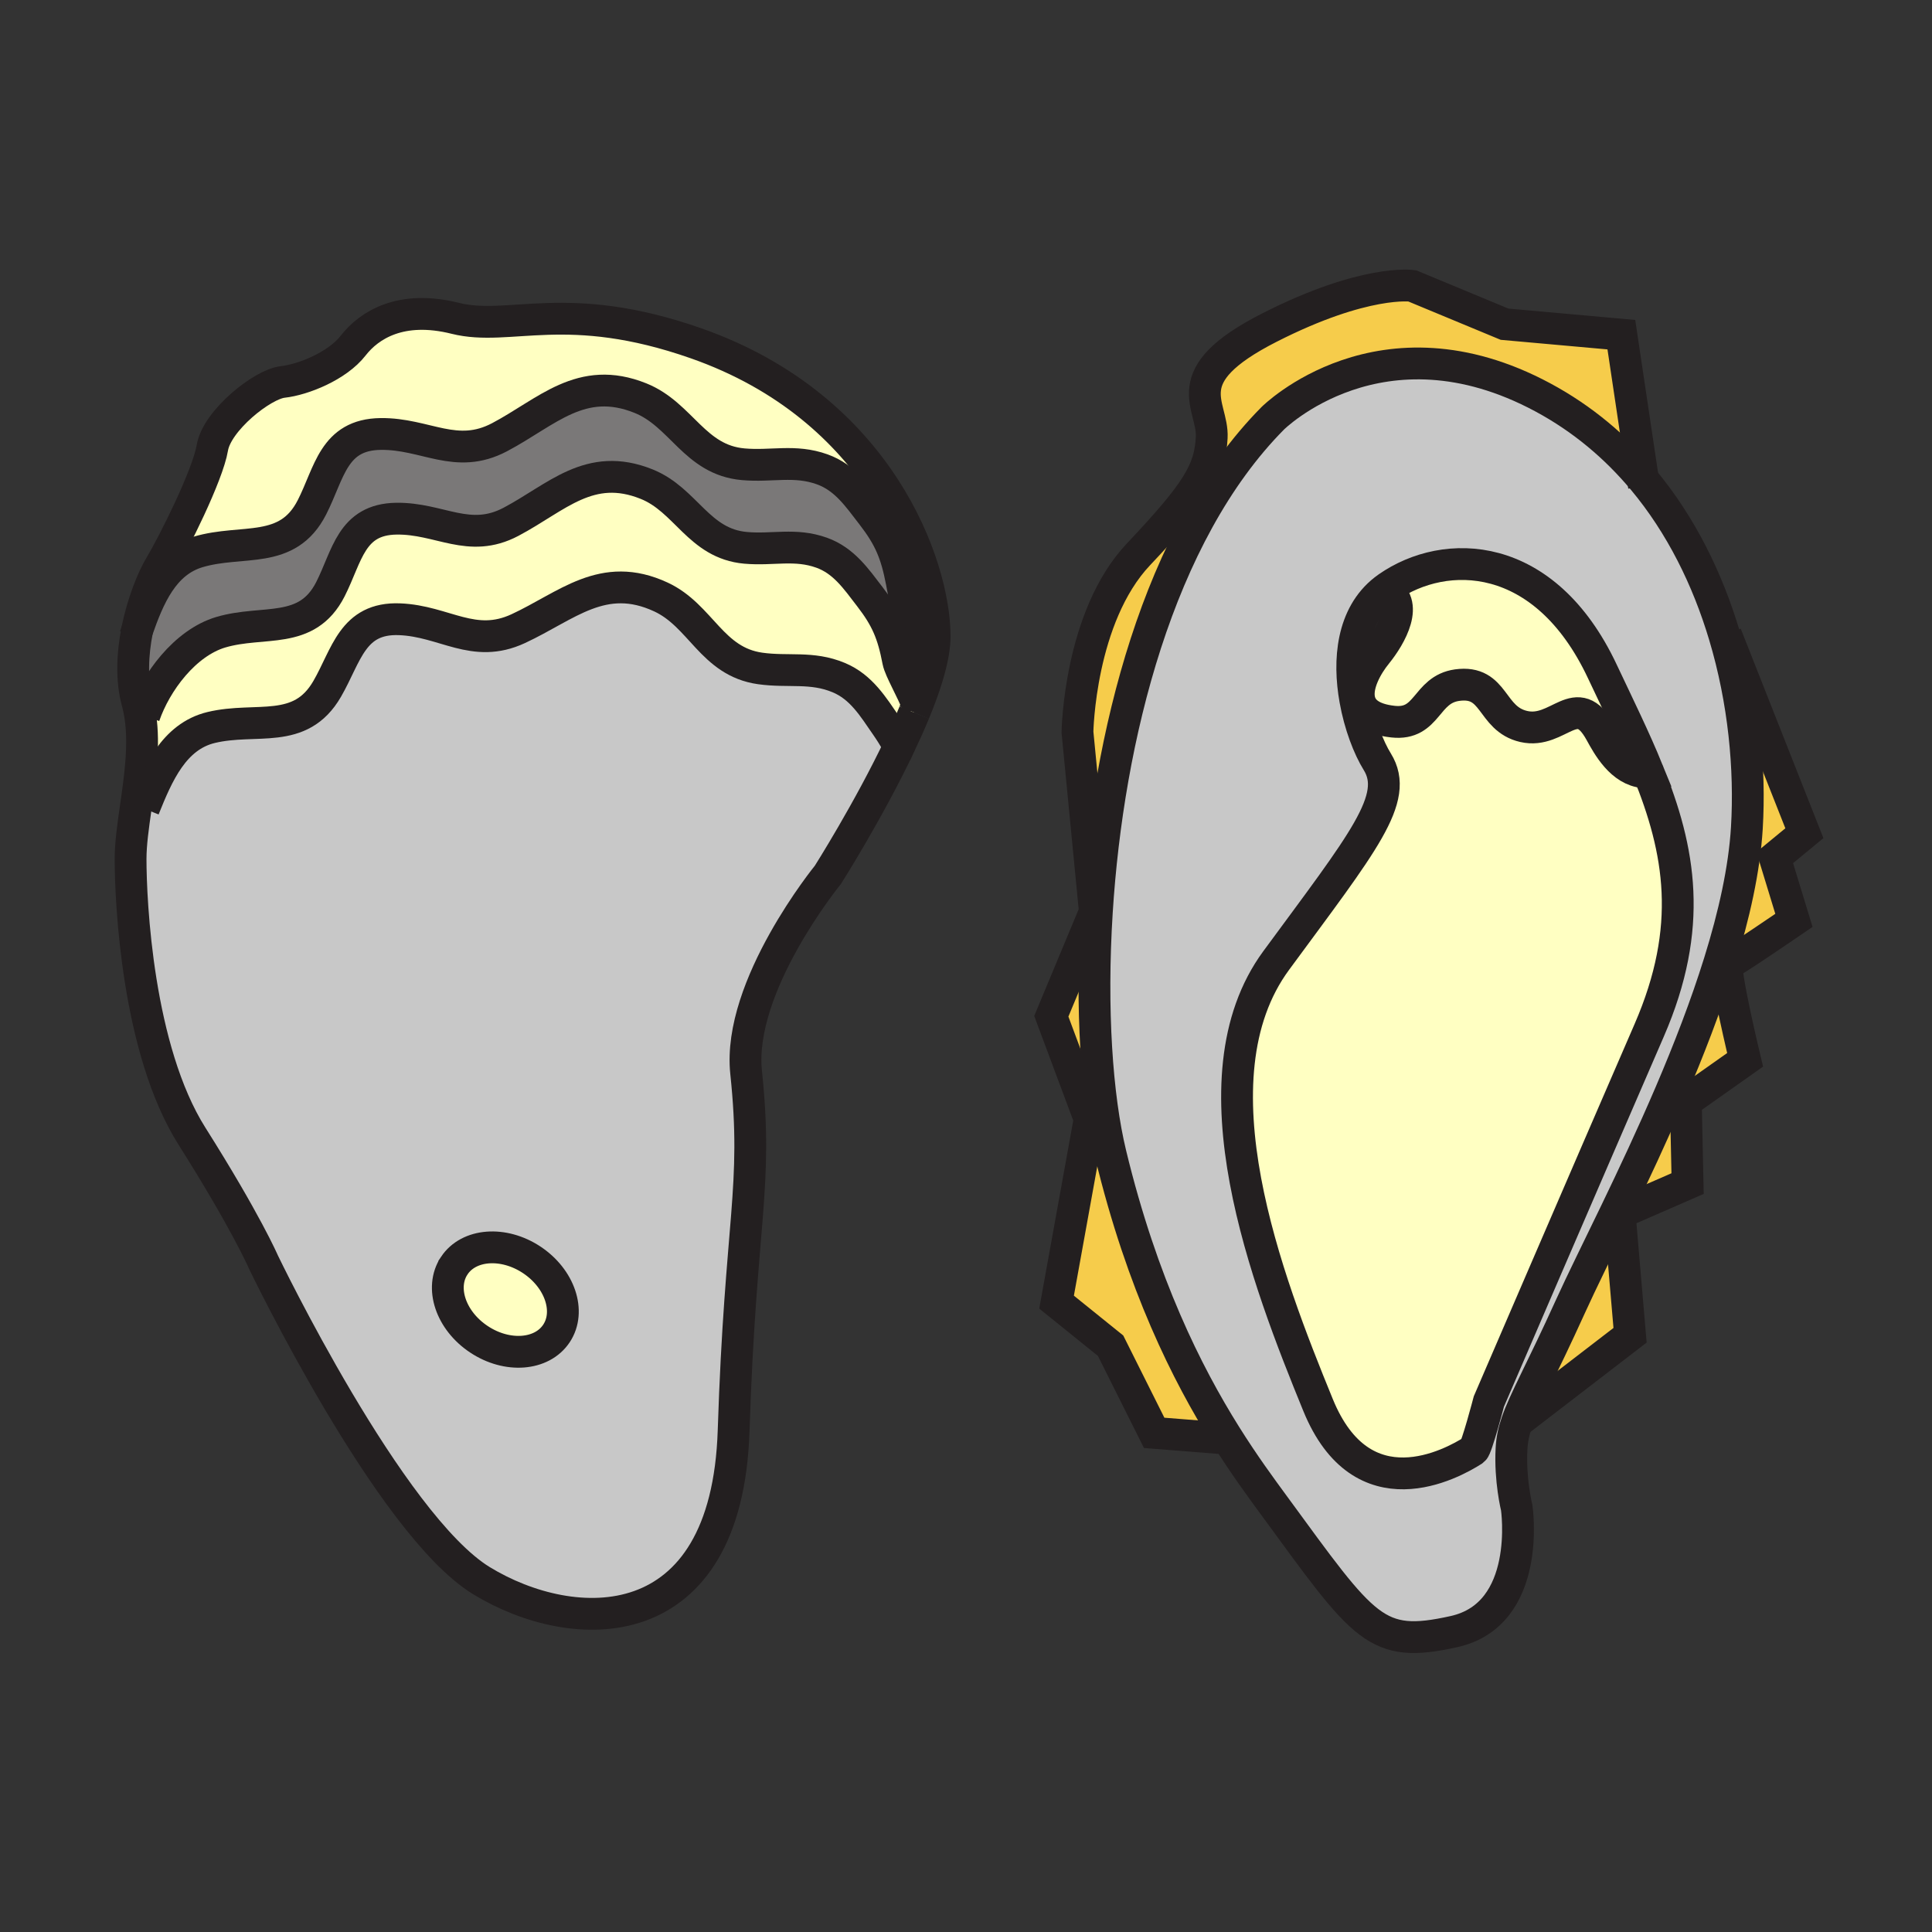 <svg height="850.394" viewBox="0 0 850.394 850.394" width="850.394" xmlns="http://www.w3.org/2000/svg"><rect x="0" y="0" width="850.394" height="850.394" fill="#333333" stroke="none"/><path d="m759.69 279.28 34.529 87.47-13.04 10.74 8.44 27.62s-26.86 18.42-29.16 19.19c-.09.03-.16.12-.22.27l-3.391-1.05c6.431-20.65 10.95-40.86 12.051-59.07 1.56-26-1.221-55.98-9.931-84.95z" fill="#f6cc4b"/><path d="m723.18 211.03c16.811 20.1 28.42 43.92 35.79 68.47 8.71 28.97 11.49 58.95 9.931 84.95-1.101 18.21-5.62 38.42-12.051 59.07-11.92 38.37-30.38 78.28-45.54 109.73-8.05 16.7-15.17 31.01-19.899 41.44-13.09 28.89-20.37 41.52-23.75 51.359-1.38 4.01-2.12 7.561-2.34 11.55-.771 13.811 2.29 26.091 2.29 26.091s6.909 46.8-27.62 54.479c-34.53 7.67-39.13-.77-79.021-55.25-5.79-7.9-13.319-18.09-21.55-31.24-16.86-26.93-36.68-66.26-50.58-123.75-6.07-25.109-8.76-63.72-6.05-106.59 4.82-76.31 26.8-166.11 77.41-217.2 0 0 47.569-47.57 118.93-9.21 17.53 9.431 32.1 21.821 44.05 36.101zm-113.85 48.65c-14.25 11.15-15.9 30.95-12.8 48.29 1.97 11.09 5.89 21.16 9.7 27.32 9.979 16.12-6.131 35.3-44.49 87.48-38.37 52.17-3.851 141.17 18.41 195.65 19.449 47.61 58.819 26.061 68.43 19.88 1.39-.899 6.76-21.42 6.76-21.42s42.97-99.74 70.59-163.42c19.71-45.42 13.641-79.14-.64-114.23-5.74-14.11-12.81-28.44-20.07-43.84-25.33-53.71-69.06-54.47-94.38-36.83-.52.36-1.02.73-1.51 1.12z" fill="#c8c8c8"/><path d="m768.13 466.5-26.09 18.42.77 36.05-29.92 13.05-1.58-.77c15.16-31.45 33.62-71.36 45.54-109.73l3.391 1.05c-1.331 3.65 7.889 41.93 7.889 41.93z" fill="#f6cc4b"/><path d="m725.29 339.23c14.28 35.09 20.35 68.81.64 114.23-27.62 63.68-70.59 163.42-70.59 163.42s-5.37 20.521-6.76 21.42c-9.61 6.181-48.98 27.73-68.43-19.88-22.261-54.479-56.78-143.479-18.41-195.65 38.359-52.18 54.47-71.36 44.49-87.48-3.811-6.16-7.73-16.23-9.7-27.32l1.72-.32c.88 4.93 5.01 8.91 14.89 9.99 15.511 1.71 14.21-14.12 28.25-16.07 16.9-2.33 14.54 14.82 29.301 18.2 15.439 3.54 23.189-16.7 33.8 2.58 3.26 5.95 9.17 16.78 19.14 17.55z" fill="#ffffc2"/><path d="m725.29 339.23-1.66.67c-9.97-.77-15.88-11.6-19.14-17.55-10.61-19.28-18.36.96-33.8-2.58-14.761-3.38-12.4-20.53-29.301-18.2-14.04 1.95-12.739 17.78-28.25 16.07-9.88-1.08-14.01-5.06-14.89-9.99-1.15-6.47 3.3-14.58 7.66-19.95 6.21-7.65 14.81-22.62 3.42-28.02.49-.39.99-.76 1.51-1.12 25.32-17.64 69.05-16.88 94.38 36.83 7.261 15.4 14.331 29.73 20.071 43.84z" fill="#ffffc2"/><path d="m713.66 147.31 9.52 63.72c-11.949-14.28-26.52-26.67-44.05-36.1-71.36-38.36-118.93 9.21-118.93 9.21-50.61 51.09-72.59 140.89-77.41 217.2l-.86-.06-7.67-79.03s.771-50.64 26.86-78.26c26.09-27.63 31.46-36.83 32.229-51.41.771-14.58-16.89-26.86 25.311-48.34 42.2-21.49 62.92-18.42 62.92-18.42l40.67 16.88zm-.77 386.71 4.601 53.711-49.83 38.319c3.38-9.84 10.66-22.47 23.75-51.359 4.729-10.431 11.85-24.74 19.899-41.44z" fill="#f6cc4b"/><path d="m539.42 631.68-2.24 1.32-29.16-2.31-19.18-38.36-23.78-19.18 14.57-80.57-16.88-45.26 19.18-46.041.86.06c-2.71 42.87-.021 81.48 6.05 106.59 13.9 57.491 33.72 96.821 50.58 123.751z" fill="#f6cc4b"/><path d="m411.39 280.09c0 4.38-.94 9.63-2.56 15.4-7.35-14.14-10.02-29.36-11.94-39.39-2.42-12.64-5.37-19.59-12.99-29.47-6.2-8.02-11.83-16.41-22.01-20.05-12.12-4.35-22.26-1.12-34.74-2.23-21.47-1.89-27.16-21.85-45.27-29.12-26.07-10.48-41.09 6.17-61.98 17.21-19.2 10.14-32.5-1.68-52.38-1.42-20.79.28-22.45 17.06-30.21 32.28-10.78 21.17-30.49 13.83-50.08 19.63-15.38 4.55-21.76 19.88-26.88 34.56 2.42-12.21 6.86-22.96 10.12-28.39 6-10 20.99-39.99 22.99-51.99s21.99-27.99 30.99-28.99 24-7 30.99-16c7-9 21-18 44.99-12 24 6 48.99-8.99 105.98 11 80.86 28.38 104.98 97.98 104.98 128.97z" fill="#ffffc2"/><path d="m408.83 295.49c-1.09 3.94-2.51 8.13-4.16 12.46-.28.75-.57 1.5-.87 2.25-2.17-6.08-7.69-15.3-8.45-19.23-2.32-12.18-5.17-18.87-12.51-28.38-5.96-7.73-11.38-15.8-21.19-19.31-11.67-4.18-21.43-1.08-33.44-2.14-20.68-1.83-26.15-21.04-43.6-28.05-25.09-10.08-39.56 5.94-59.68 16.58-18.47 9.76-31.29-1.62-50.42-1.37-20.02.27-21.63 16.43-29.09 31.08-10.39 20.38-29.37 13.33-48.22 18.9-15.69 4.65-28.64 21.95-33.73 36.81l-1.7.27a54.01 54.01 0 0 0 -1.3-6.27c-2.74-10.04-2.14-21.34-.12-31.6 5.12-14.68 11.5-30.01 26.88-34.56 19.59-5.8 39.3 1.54 50.08-19.63 7.76-15.22 9.42-32 30.21-32.28 19.88-.26 33.18 11.56 52.38 1.42 20.89-11.04 35.91-27.69 61.98-17.21 18.11 7.27 23.8 27.23 45.27 29.12 12.48 1.11 22.62-2.12 34.74 2.23 10.18 3.64 15.81 12.03 22.01 20.05 7.62 9.88 10.57 16.83 12.99 29.47 1.92 10.03 4.59 25.25 11.94 39.39z" fill="#7a7878"/><path d="m403.8 310.2c-.45 1.14-.91 2.29-1.39 3.44-1.89 4.58-3.99 9.26-6.19 13.94h-.01l-1.46-.69c-1.29-2.38-2.83-4.82-4.66-7.47-5.77-8.33-10.95-17.01-20.92-21.17-11.89-4.97-22.19-2.28-34.59-4.03-21.34-3.02-25.98-23.24-43.69-31.46-25.48-11.82-41.35 4.02-62.8 13.96-19.69 9.12-32.36-3.38-52.22-4.15-20.78-.81-23.31 15.86-31.86 30.65-11.87 20.58-31.17 12.23-51.04 16.99-16.52 3.97-23.57 20.53-29.66 35.67l-3.55-.5c1.87-13.04 3.91-27.24 2.01-40.02l1.7-.27c5.09-14.86 18.04-32.16 33.73-36.81 18.85-5.57 37.83 1.48 48.22-18.9 7.46-14.65 9.07-30.81 29.09-31.08 19.13-.25 31.95 11.13 50.42 1.37 20.12-10.64 34.59-26.66 59.68-16.58 17.45 7.01 22.92 26.22 43.6 28.05 12.01 1.06 21.77-2.04 33.44 2.14 9.81 3.51 15.23 11.58 21.19 19.31 7.34 9.51 10.19 16.2 12.51 28.38.76 3.93 6.28 13.15 8.45 19.23z" fill="#ffffc2"/><path d="m394.75 326.89 1.46.69c-13.73 29.01-31.81 57.49-31.81 57.49s-39.99 48.99-35.99 86.98c5.36 50.97-2.5 64.72-5.5 157.71-3 92.98-70.49 90.73-110.98 66-40.49-24.76-95.97-140.23-95.97-140.23s-7.5-17.49-31.5-55.48c-23.99-38-26.99-102.99-26.99-121.98 0-6.67 1.11-14.45 2.29-22.69l3.55.5c6.09-15.14 13.14-31.7 29.66-35.67 19.87-4.76 39.17 3.59 51.04-16.99 8.55-14.79 11.08-31.46 31.86-30.65 19.86.77 32.53 13.27 52.22 4.15 21.45-9.94 37.32-25.78 62.8-13.96 17.71 8.22 22.35 28.44 43.69 31.46 12.4 1.75 22.7-.94 34.59 4.03 9.97 4.16 15.15 12.84 20.92 21.17 1.83 2.65 3.37 5.09 4.66 7.47zm-149.81 260.04c6.4-9.67 1.52-24.17-10.92-32.41-12.43-8.22-27.69-7.069-34.09 2.601s-1.53 24.18 10.91 32.399c12.43 8.24 27.69 7.08 34.1-2.59z" fill="#c8c8c8"/><path d="m234.02 554.52c12.44 8.24 17.32 22.74 10.92 32.41-6.41 9.67-21.67 10.83-34.1 2.59-12.44-8.22-17.31-22.729-10.91-32.399 6.4-9.671 21.66-10.821 34.09-2.601z" fill="#ffffc2"/><g fill="none"><g stroke="#231f20" stroke-width="14"><path d="m667.66 626.05c-1.38 4.01-2.12 7.561-2.34 11.55-.771 13.811 2.29 26.091 2.29 26.091s6.909 46.8-27.62 54.479c-34.53 7.67-39.13-.77-79.021-55.25-5.79-7.9-13.319-18.09-21.55-31.24-16.86-26.93-36.68-66.26-50.58-123.75-6.07-25.109-8.76-63.72-6.05-106.59 4.82-76.31 26.8-166.11 77.41-217.2 0 0 47.569-47.57 118.93-9.21 17.53 9.43 32.101 21.82 44.05 36.1 16.811 20.1 28.42 43.92 35.79 68.47 8.71 28.97 11.49 58.95 9.931 84.95-1.101 18.21-5.62 38.42-12.051 59.07-11.92 38.37-30.38 78.28-45.54 109.73-8.05 16.7-15.17 31.01-19.899 41.44-13.09 28.89-20.37 41.52-23.75 51.36z"/><path d="m725.29 339.23c14.28 35.09 20.35 68.81.64 114.23-27.62 63.68-70.59 163.42-70.59 163.42s-5.37 20.521-6.76 21.42c-9.61 6.181-48.98 27.73-68.43-19.88-22.261-54.479-56.78-143.479-18.41-195.65 38.359-52.18 54.47-71.36 44.49-87.48-3.811-6.16-7.73-16.23-9.7-27.32-3.101-17.34-1.45-37.14 12.8-48.29.49-.39.99-.76 1.51-1.12 25.32-17.64 69.05-16.88 94.38 36.83 7.26 15.4 14.33 29.73 20.07 43.84z"/><path d="m608.54 259.33c.27.11.54.23.79.35 11.39 5.4 2.79 20.37-3.42 28.02-4.36 5.37-8.811 13.48-7.66 19.95.88 4.93 5.01 8.91 14.89 9.99 15.511 1.71 14.21-14.12 28.25-16.07 16.9-2.33 14.54 14.82 29.301 18.2 15.439 3.54 23.189-16.7 33.8 2.58 3.26 5.95 9.17 16.78 19.14 17.55"/><path d="m537.18 633-29.16-2.31-19.18-38.36-23.78-19.18 14.57-80.57-16.88-45.26 19.18-46.041-7.67-79.03s.771-50.64 26.86-78.26c26.09-27.63 31.46-36.83 32.229-51.41.771-14.58-16.89-26.86 25.311-48.34 42.2-21.49 62.92-18.42 62.92-18.42l40.67 16.88 51.41 4.61 9.52 63.72.45 3.03m-56.02 412.031.05-.04 49.83-38.319-4.601-53.711 29.92-13.05-.77-36.05 26.09-18.42s-9.22-38.28-7.89-41.93c.06-.15.13-.24.22-.27 2.3-.77 29.16-19.19 29.16-19.19l-8.44-27.62 13.04-10.74-34.529-87.47m-355.02 28.67c1.65-4.33 3.07-8.52 4.16-12.46 1.62-5.77 2.56-11.02 2.56-15.4 0-30.99-24.12-100.59-104.98-128.97-56.99-19.99-81.98-5-105.98-11-23.99-6-37.99 3-44.99 12-6.99 9-21.99 15-30.99 16s-28.99 16.99-30.99 28.99-16.99 41.99-22.99 51.99c-3.26 5.43-7.7 16.18-10.12 28.39-2.02 10.26-2.62 21.56.12 31.6.56 2.04.98 4.14 1.3 6.27 1.9 12.78-.14 26.98-2.01 40.02-1.18 8.24-2.29 16.02-2.29 22.69 0 18.99 3 83.98 26.99 121.98 24 37.99 31.5 55.48 31.5 55.48s55.48 115.47 95.97 140.23c40.49 24.73 107.98 26.98 110.98-66 3-92.99 10.86-106.74 5.5-157.71-4-37.99 35.99-86.98 35.99-86.98s18.08-28.48 31.81-57.49h.01c2.2-4.68 4.3-9.36 6.19-13.94"/><path d="m402.41 313.64c.48-1.15.94-2.3 1.39-3.44.3-.75.59-1.5.87-2.25m4.72-11.39c-.19-.36-.38-.71-.56-1.07-7.35-14.14-10.02-29.36-11.94-39.39-2.42-12.64-5.37-19.59-12.99-29.47-6.2-8.02-11.83-16.41-22.01-20.05-12.12-4.35-22.26-1.12-34.74-2.23-21.47-1.89-27.16-21.85-45.27-29.12-26.07-10.48-41.09 6.17-61.98 17.21-19.2 10.14-32.5-1.68-52.38-1.42-20.79.28-22.45 17.06-30.21 32.28-10.78 21.17-30.49 13.83-50.08 19.63-15.38 4.55-21.76 19.88-26.88 34.56-.3.87-.6 1.74-.89 2.6"/><path d="m404.39 312.09c-.15-.58-.35-1.22-.59-1.89-2.17-6.08-7.69-15.3-8.45-19.23-2.32-12.18-5.17-18.87-12.51-28.38-5.96-7.73-11.38-15.8-21.19-19.31-11.67-4.18-21.43-1.08-33.44-2.14-20.68-1.83-26.15-21.04-43.6-28.05-25.09-10.08-39.56 5.94-59.68 16.58-18.47 9.76-31.29-1.62-50.42-1.37-20.02.27-21.63 16.43-29.09 31.08-10.39 20.38-29.37 13.33-48.22 18.9-15.69 4.65-28.64 21.95-33.73 36.81"/><path d="m394.75 326.89c-1.29-2.38-2.83-4.82-4.66-7.47-5.77-8.33-10.95-17.01-20.92-21.17-11.89-4.97-22.19-2.28-34.59-4.03-21.34-3.02-25.98-23.24-43.69-31.46-25.48-11.82-41.35 4.02-62.8 13.96-19.69 9.12-32.36-3.38-52.22-4.15-20.78-.81-23.31 15.86-31.86 30.65-11.87 20.58-31.17 12.23-51.04 16.99-16.52 3.97-23.57 20.53-29.66 35.67m136.62 201.24c-6.4 9.67-1.53 24.18 10.91 32.399 12.43 8.24 27.69 7.08 34.1-2.59 6.4-9.67 1.52-24.17-10.92-32.41-12.43-8.219-27.69-7.069-34.09 2.601z"/></g><path d="m0 0h850.394v850.394h-850.394z"/></g></svg>